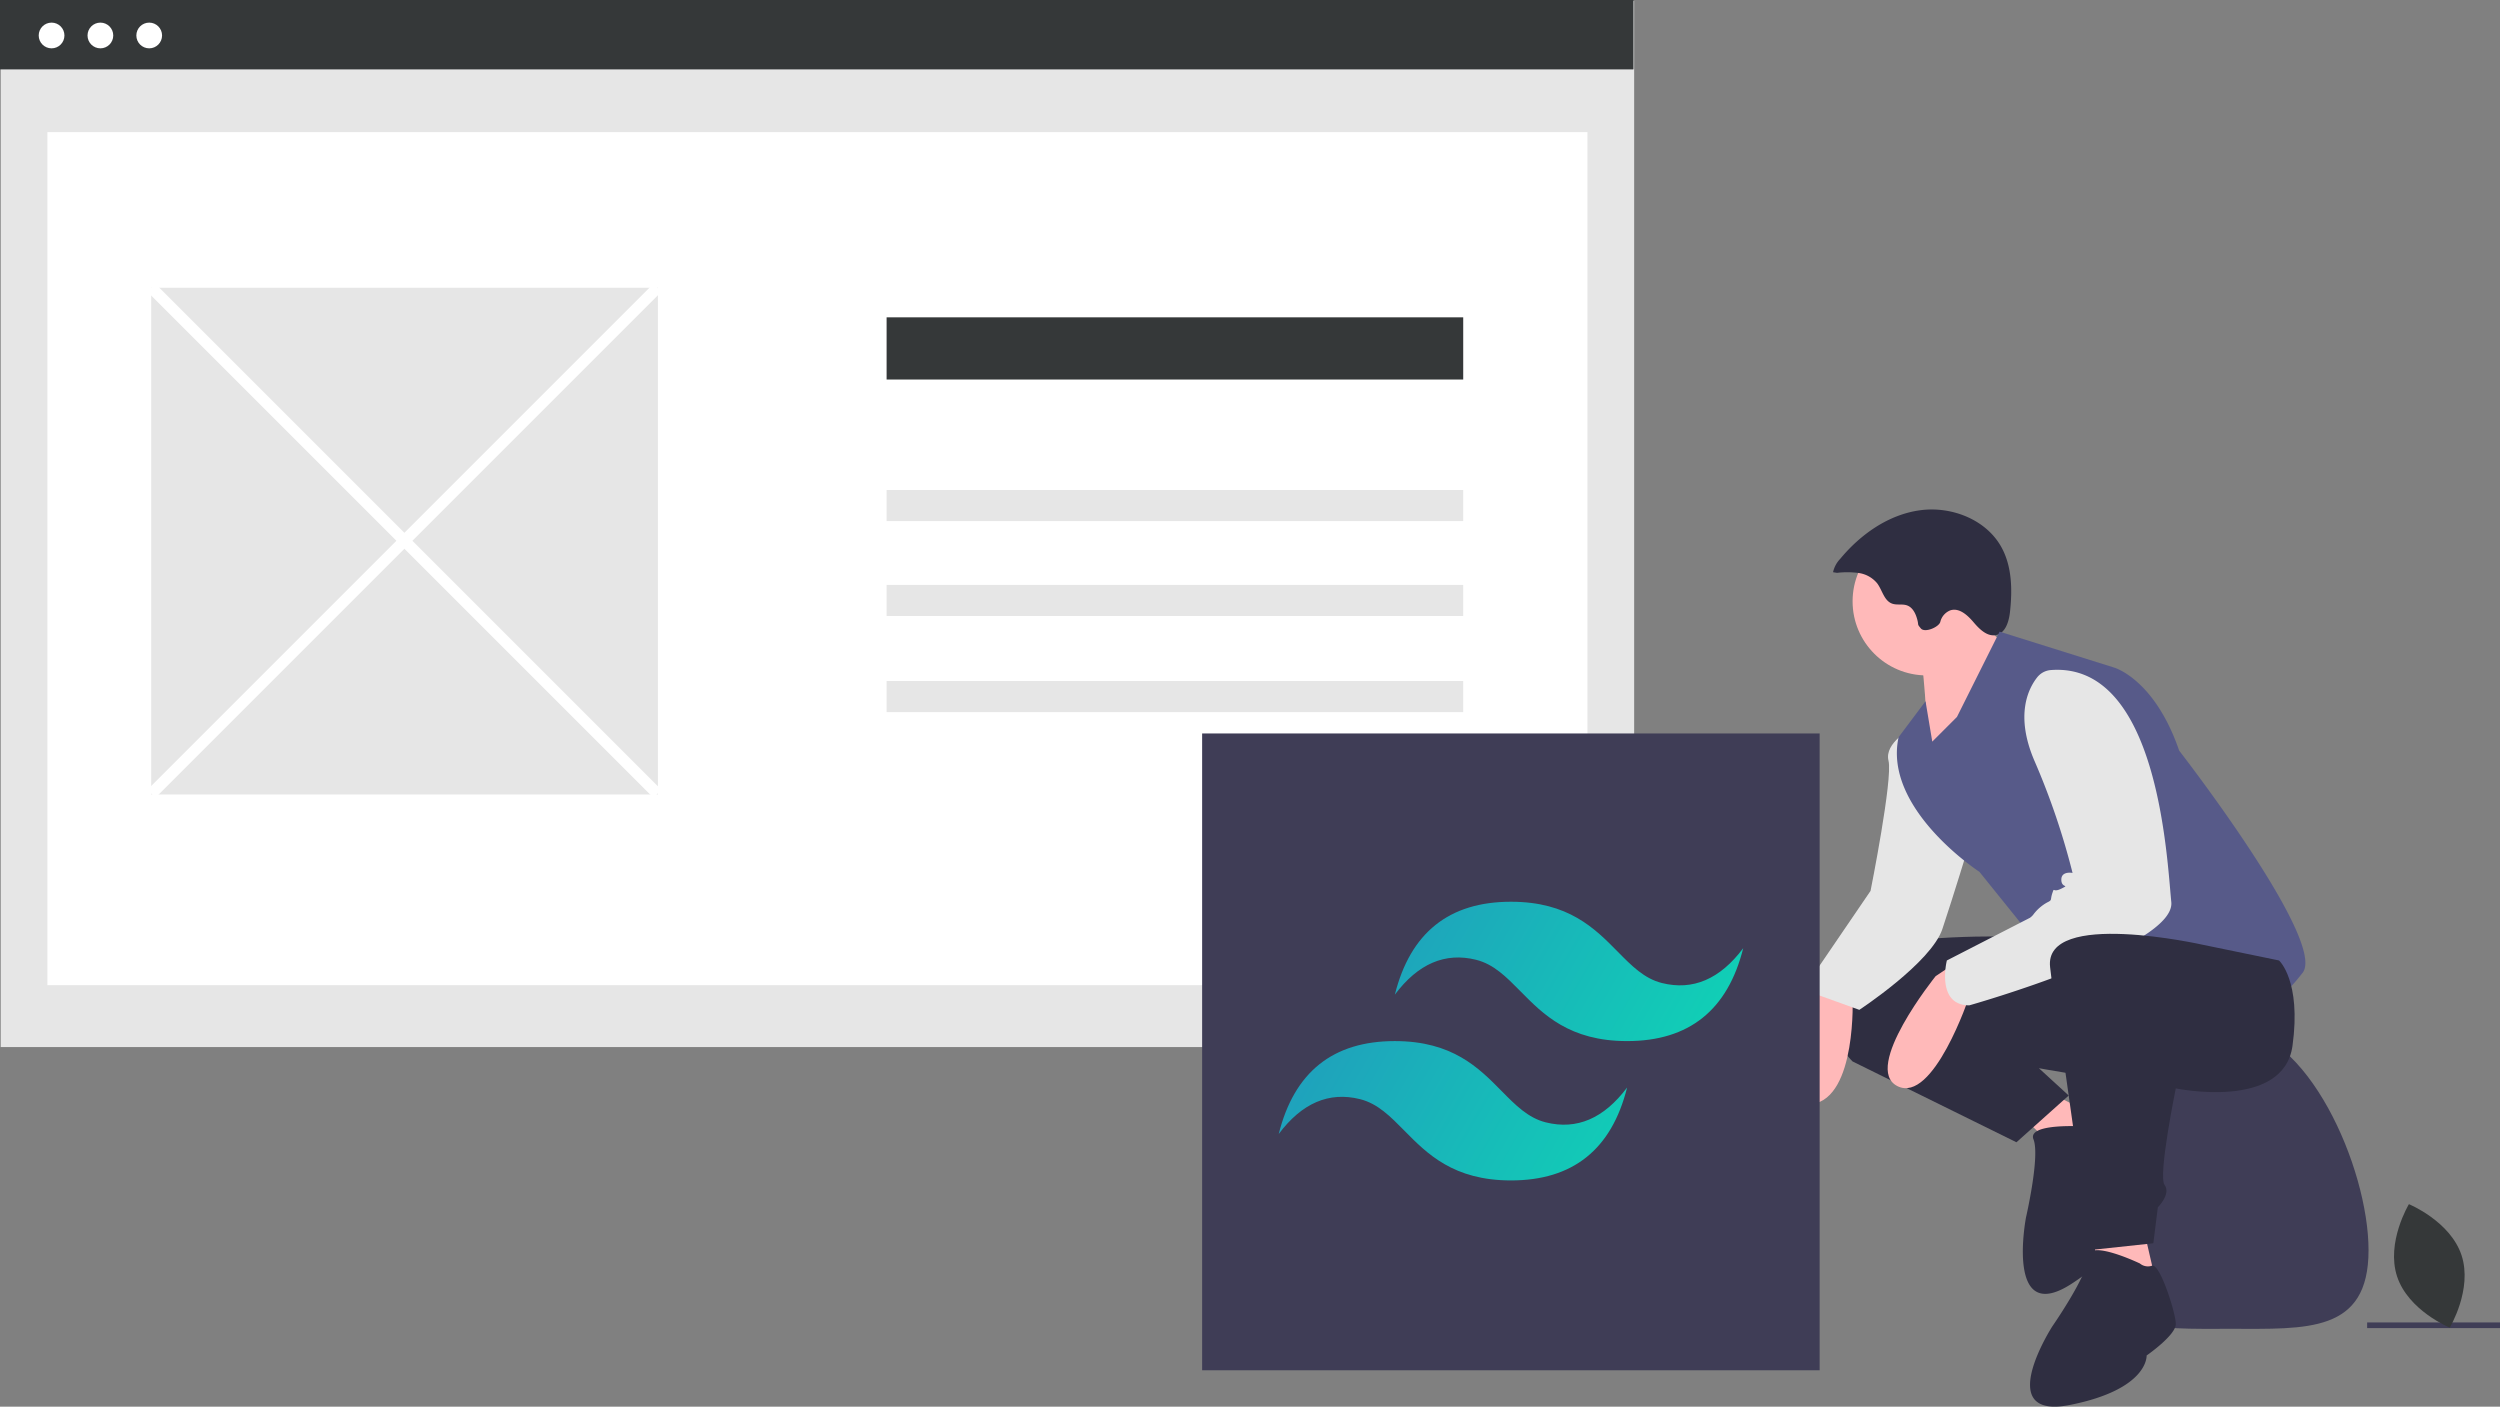 <svg xmlns="http://www.w3.org/2000/svg" xmlns:xlink="http://www.w3.org/1999/xlink" data-name="Layer 1" width="884.33" height="497.573" viewBox="0 0 884.33 497.573"><rect x="0" y="0" width="884.33" height="497.573" fill="#808080" stroke="none"/><defs><linearGradient id="b0ba8c84-577a-4822-8dcd-01697aaa3f6e-2806" x1="3.362" y1="897.416" x2="4.022" y2="897.188" gradientTransform="matrix(256, 0, 0, -153.6, -255, 138394.606)" gradientUnits="userSpaceOnUse"><stop offset="0" stop-color="#2298bd"/><stop offset="1" stop-color="#0ed7b5"/></linearGradient></defs><title>tailwind_css</title><rect x="837.33" y="467.788" width="47" height="2" fill="#3f3d56"/><path d="M898.009,643.473c0,29.378,21.861,27.788,48.828,27.788s48.828,1.59,48.828-27.788-21.861-78.601-48.828-78.601S898.009,614.095,898.009,643.473Z" transform="translate(-157.835 -201.214)" fill="#3f3d56"/><path d="M783.187,400.877c.026-.083.054-.167.08-.251-.011.037-.026.072-.037.108Z" transform="translate(-157.835 -201.214)" fill="#2f2e41"/><polygon points="715.66 395.323 732.333 411.202 745.83 396.911 725.188 386.589 715.66 395.323" fill="#ffb9b9"/><path d="M894.983,599.674s-20.199-1.32-17.838,4.577-2.644,27.571-2.644,27.571-7.505,38.925,16.226,23.436,18.567-26.25,18.567-26.25,6.926-10.47,5.45-14.155-13.203-17.838-15.45-16.066A4.427,4.427,0,0,1,894.983,599.674Z" transform="translate(-157.835 -201.214)" fill="#2f2e41"/><path d="M902.078,533.815s-88.922-7.146-96.067,11.115,7.146,31.758,7.146,31.758l57.958,28.582,18.486-16.536-10.546-9.664s59.546,11.115,61.134,2.382S933.835,526.669,902.078,533.815Z" transform="translate(-157.835 -201.214)" fill="#2f2e41"/><path d="M798.865,549.694s-15.879,44.461,0,42.079,14.291-38.109,14.291-38.109Z" transform="translate(-157.835 -201.214)" fill="#ffb9b9"/><path d="M834.195,458.787s-9.924,5.161-8.336,11.512-6.352,46.049-6.352,46.049L795.689,551.282l19.849,7.146s25.406-16.673,29.376-28.582,9.527-30.17,9.527-30.17Z" transform="translate(-157.835 -201.214)" fill="#e6e6e6"/><circle cx="681.521" cy="212.715" r="26.2" fill="#ffb9b9"/><path d="M837.371,432.587s3.176,26.2,1.588,36.521,31.758-37.315,31.758-37.315-14.291-10.321-14.291-14.291S837.371,432.587,837.371,432.587Z" transform="translate(-157.835 -201.214)" fill="#ffb9b9"/><path d="M807.654,403.85a30.595,30.595,0,0,1,7.66.053,10.298,10.298,0,0,1,6.546,3.659c1.812,2.426,2.414,6.111,5.254,7.163,1.692.627,3.651.03,5.344.654,2.033.749,3.065,2.996,3.605,5.094s-.146,1.369,1.238,3.036,6.356-.447,6.88-2.3a5.817,5.817,0,0,1,3.669-4.14c3.12-.904,6.024,1.807,8.125,4.284s4.915,5.24,8.069,4.465c3.31-.814,4.44-4.886,4.804-8.275.83-7.721.707-15.919-3.027-22.728-5.404-9.854-17.741-14.637-28.873-13.092s-20.958,8.494-28.14,17.14a9.941,9.941,0,0,0-2.567,4.759" transform="translate(-157.835 -201.214)" fill="#2f2e41"/><path d="M841.341,463.551l8.733-8.733,15.085-30.17,40.491,12.703s14.291,3.97,23.024,29.376c0,0,52.4,67.485,43.667,78.601s-10.321,10.321-24.612,1.588a126.63,126.63,0,0,0-28.582-12.703l-38.109,3.97-23.024-28.582s-34.14-22.23-28.582-47.637l9.527-12.703Z" transform="translate(-157.835 -201.214)" fill="#575a89"/><path d="M847.295,543.342l-4.764,3.176s-26.2,32.552-13.497,38.903S854.441,553.663,854.441,553.663Z" transform="translate(-157.835 -201.214)" fill="#ffb9b9"/><path d="M883.299,438.232a6.818,6.818,0,0,0-4.861,2.598c-3.15,4.008-7.845,13.434-.973,29.47a256.378,256.378,0,0,1,13.497,39.697s-3.97-.794-3.97,2.382,3.176,1.588,0,3.176-2.382-.794-3.176,1.588c-.829,2.488.074,2.377-1.814,3.287a15.33,15.33,0,0,0-4.85,4.217,5.604,5.604,0,0,1-1.275,1.23l-29.376,15.085s-3.97,15.879,7.939,15.879c0,0,73.043-20.643,71.455-36.521C924.344,504.793,921.273,435.389,883.299,438.232Z" transform="translate(-157.835 -201.214)" fill="#e6e6e6"/><polygon points="741.067 437.402 741.067 458.044 763.297 456.457 758.533 435.814 741.067 437.402" fill="#ffb9b9"/><path d="M914.781,648.143s-18.261-8.733-18.261-2.382-12.703,24.612-12.703,24.612-21.437,33.346,6.352,27.788,26.994-17.467,26.994-17.467,10.321-7.146,10.321-11.115-5.626-21.467-8.371-20.658A4.427,4.427,0,0,1,914.781,648.143Z" transform="translate(-157.835 -201.214)" fill="#2f2e41"/><path d="M937.011,535.403s-56.37-12.703-53.988,7.939,4.764,32.552,4.764,32.552l9.527,67.485,22.23-2.382,1.588-12.703s4.764-4.764,2.382-7.939,3.97-34.14,3.97-34.14,38.109,7.939,41.285-15.085-4.764-30.17-4.764-30.17Z" transform="translate(-157.835 -201.214)" fill="#2f2e41"/><path d="M1028.559,645.237c3.986,12.061-4.177,25.604-4.177,25.604s-14.625-6.012-18.611-18.073,4.177-25.604,4.177-25.604S1024.573,633.176,1028.559,645.237Z" transform="translate(-157.835 -201.214)" fill="#353839"/><rect x="0.247" y="0.328" width="577.806" height="370.053" fill="#e6e6e6"/><rect x="16.769" y="46.741" width="544.762" height="301.747" fill="#fff"/><rect width="577.806" height="24.547" fill="#353839"/><circle cx="18.242" cy="12.55" r="4.55" fill="#fff"/><circle cx="35.511" cy="12.55" r="4.55" fill="#fff"/><circle cx="52.78" cy="12.55" r="4.55" fill="#fff"/><rect x="313.619" y="112.25" width="203.968" height="22" fill="#353839"/><rect x="313.619" y="173.325" width="203.968" height="11" fill="#e6e6e6"/><rect x="313.619" y="206.9" width="203.968" height="11" fill="#e6e6e6"/><rect x="313.619" y="240.9" width="203.968" height="11" fill="#e6e6e6"/><rect x="53.479" y="101.788" width="179.246" height="179.246" fill="#e6e6e6"/><rect x="298.888" y="265.93" width="4" height="253.144" transform="translate(-347.248 126.508) rotate(-45)" fill="#fff"/><rect x="174.316" y="390.502" width="253.144" height="4" transform="translate(-347.248 126.508) rotate(-45)" fill="#fff"/><rect x="425.233" y="259.449" width="218.435" height="225.261" fill="#3f3d56"/><path d="M692.313,520.189q-32.86,0-41.076,32.86,12.323-16.43,28.753-12.323c6.25,1.562,10.716,6.096,15.661,11.115,8.054,8.176,17.376,17.638,37.737,17.638q32.86,0,41.076-32.86-12.323,16.43-28.753,12.323c-6.25-1.562-10.716-6.096-15.661-11.115C721.996,529.652,712.674,520.189,692.313,520.189Zm-41.076,49.291q-32.86,0-41.076,32.86,12.323-16.43,28.753-12.323c6.25,1.562,10.716,6.096,15.661,11.115,8.054,8.176,17.376,17.638,37.737,17.638q32.86,0,41.076-32.86-12.323,16.43-28.753,12.323c-6.25-1.562-10.716-6.096-15.661-11.115C680.921,578.942,671.599,569.48,651.238,569.48Z" transform="translate(-157.835 -201.214)" fill="url(#b0ba8c84-577a-4822-8dcd-01697aaa3f6e-2806)"/></svg>
